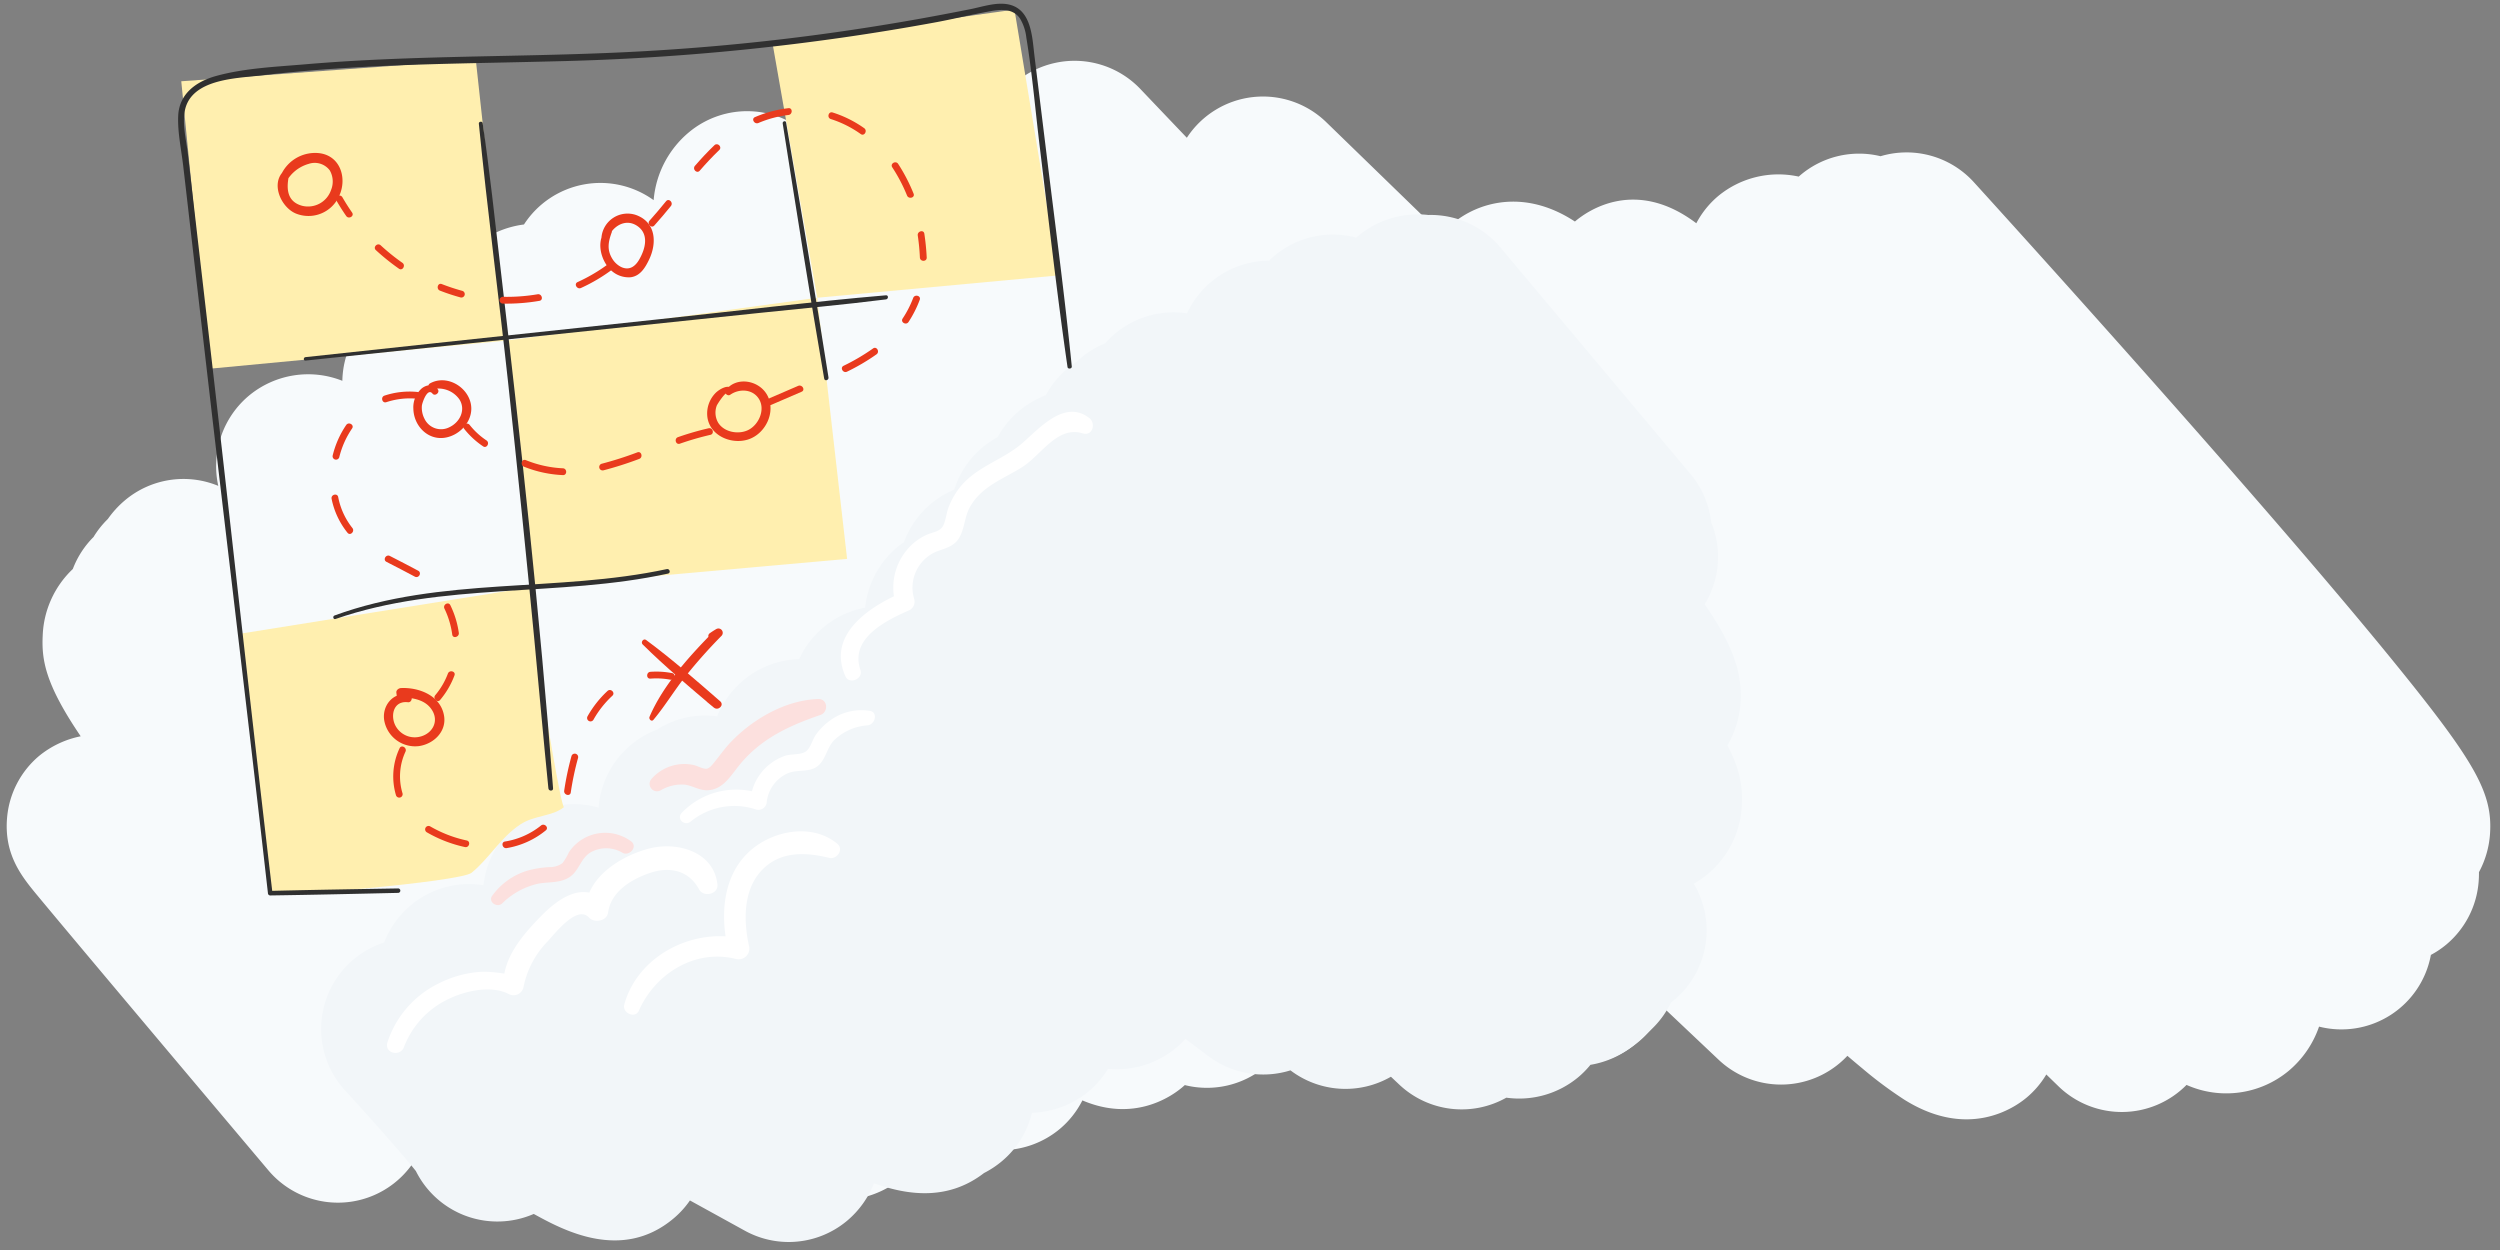 <svg xmlns="http://www.w3.org/2000/svg" viewBox="0 0 550 275"><rect x="0" y="0" width="550" height="275" fill="#808080" stroke="none"/><defs><style>.cls-1{fill:#f7fafc;}.cls-2{fill:#f2f6f9;}.cls-3{fill:#ffefaf;}.cls-4{fill:#303030;}.cls-5{fill:#e93a1d;}.cls-6{fill:#fff;}.cls-7{fill:#fce0de;}</style></defs><title>DN_Service-Ya-Audit-img-3</title><g id="back"><path class="cls-1" d="M141.807,266.48q-.918,0-1.845-.082a23.798,23.798,0,0,1-2.564-.362,20.103,20.103,0,0,1-6.043-.608,20.523,20.523,0,0,1-10.113-1.677,20.626,20.626,0,0,1-13.376-1.974c-.901-.441-1.917-.993-3.197-1.736-1.83-1.062-4.286-2.566-7.508-4.597q-2.03-1.28-4.487-2.852a20.007,20.007,0,0,1-33.62,4.893S45.824,241.801,32.599,226.08c-6.62-7.869-13.24-15.748-18.203-21.678-2.503-2.991-4.589-5.491-6.048-7.252-3.513-4.241-7.496-9.047-6.789-17.263a20.001,20.001,0,0,1,7.064-13.601,20.996,20.996,0,0,1,9.132-4.304c-7.873-11.583-8.623-16.88-8.356-22.251a21.253,21.253,0,0,1,6.618-14.546,19.998,19.998,0,0,1,4.56-7.047,20.319,20.319,0,0,1,3.159-3.971,21.254,21.254,0,0,1,3.772-4.115A20.004,20.004,0,0,1,48.02,106.894a19.807,19.807,0,0,1-.387-6.08A20.105,20.105,0,0,1,54.727,87.08a20.387,20.387,0,0,1,20.59-3.301,19.949,19.949,0,0,1,7.14-14.927,20.688,20.688,0,0,1,15.637-4.559,19.998,19.998,0,0,1,6.509-10.322,21.084,21.084,0,0,1,10.671-4.585,20.031,20.031,0,0,1,28.527-5.353,21.777,21.777,0,0,1,7.72-14.894,19.998,19.998,0,0,1,27.012,1.195,20.003,20.003,0,0,1,33.111-9.564l5.996,5.668A20.004,20.004,0,0,1,250.89,19.59q5.079,5.339,10.216,10.719a19.995,19.995,0,0,1,30.677-3.423l25.382,24.638a22.14,22.14,0,0,1,2.402-2.346c5.621-4.717,15.393-7.467,25.961-1.04q.47.286.953.6c.035-.03.071-.06.106-.09,2.924-2.454,13.358-9.54,26.602.47a19.993,19.993,0,0,1,4.849-6.019,20.824,20.824,0,0,1,17.678-4.247q.127-.113.257-.224a19.974,19.974,0,0,1,17.747-4.259,20,20,0,0,1,20.517,5.7c.274.301,27.692,30.424,54.683,61.248,15.938,18.202,28.644,33.122,37.764,44.344,17.971,22.114,21.721,28.824,21.12,37.79a20.717,20.717,0,0,1-2.434,8.426c.01.712-.016,1.45-.08,2.219a20.061,20.061,0,0,1-7.085,13.691,19.8,19.8,0,0,1-3.41,2.293A20.003,20.003,0,0,1,510.194,225.854a22.108,22.108,0,0,1-6.72,9.762,21.488,21.488,0,0,1-22.438,3.065l-.057.058a19.998,19.998,0,0,1-28.111.25l-2.68-2.602a19.991,19.991,0,0,1-4.322,5.077c-2.769,2.324-12.889,9.226-26.869.494a89.748,89.748,0,0,1-9.271-6.898q-1.562-1.289-3.301-2.779-.422.45-.877.879a19.999,19.999,0,0,1-27.454-.019L366.151,221.853a21.17,21.17,0,0,1-5.601,7.282c-13.64,11.446-29.285.199-35.174-4.035q-.465-.335-.945-.686a21.515,21.515,0,0,1-4.582,5.331,19.998,19.998,0,0,1-26.15-.381q-3.967-3.531-8.098-7.205a21.024,21.024,0,0,1-7.218,12.481,19.981,19.981,0,0,1-17.723,4.079q-.293.266-.597.522c-2.463,2.066-10.634,7.679-21.936,2.846a19.928,19.928,0,0,1-4.989,6.299,20.14,20.14,0,0,1-26.478-.635l-.962-.856a20,20,0,0,1-6.855,11.934c-8.272,6.94-19.007,6.952-31.907.035-2.091-1.121-4.364-2.465-6.84-4.046A20.139,20.139,0,0,1,141.807,266.48Z"/><path class="cls-2" d="M173.515,273.238a19.968,19.968,0,0,1-9.649-2.484l-12.08-6.657a19.983,19.983,0,0,1-3.615,3.976c-11.418,9.581-24.374,2.483-30.601-.927l-.145-.08a20.027,20.027,0,0,1-25.93-9.433c-2.669-3.372-9.742-11.375-15.573-17.725a20.001,20.001,0,0,1,8.597-32.562,20.258,20.258,0,0,1,5.839-8.172,20.001,20.001,0,0,1,16.01-4.43,20.014,20.014,0,0,1,25.316-17.08,20.026,20.026,0,0,1,12.834-17.137,19.616,19.616,0,0,1,13.246-2.933,20.492,20.492,0,0,1,5.769-7.915,19.962,19.962,0,0,1,12.287-4.67,20,20,0,0,1,14.511-11.324,20.022,20.022,0,0,1,7.04-13.276c.422-.354.925-.747,1.508-1.151a20.049,20.049,0,0,1,11.052-11.54,20.031,20.031,0,0,1,6.214-9.288,20.839,20.839,0,0,1,3.351-2.272,19.994,19.994,0,0,1,4.716-5.77,21.464,21.464,0,0,1,5.875-3.447,20.032,20.032,0,0,1,6.718-7.3q.481-.461.994-.892a19.975,19.975,0,0,1,5.325-3.213q.436-.497.912-.971a19.982,19.982,0,0,1,17.1-5.622,20.261,20.261,0,0,1,5.306-6.914A19.947,19.947,0,0,1,279.2,57.35a19.997,19.997,0,0,1,19.171-5.075q.193-.171.391-.337A20.588,20.588,0,0,1,314.014,47.27c.082.008.163.017.245.026A19.98,19.98,0,0,1,330.08,54.434l41.838,49.861a20.001,20.001,0,0,1,4.553,10.612,19.998,19.998,0,0,1-1.438,18.026c6.096,8.853,8.204,14.833,7.912,21.178a21.622,21.622,0,0,1-2.906,9.879c2.765,5.259,3.405,9.16,3.155,13.351a20.921,20.921,0,0,1-7.466,14.932,20.066,20.066,0,0,1-3.103,2.142,19.998,19.998,0,0,1-4.307,25.587q-.347.292-.717.573a19.938,19.938,0,0,1-4.627,6.195q-.686.62-1.413,1.167a20.003,20.003,0,0,1-1.943,1.867,20.408,20.408,0,0,1-9.723,4.458,20.03,20.03,0,0,1-2.676,2.723,20.331,20.331,0,0,1-15.823,4.503,20.005,20.005,0,0,1-23.541-2.863l-1.852-1.745a20.021,20.021,0,0,1-22.104-1.403,19.997,19.997,0,0,1-17.997-3.095l-5.108-3.837a20.024,20.024,0,0,1-2.04,1.974,20.466,20.466,0,0,1-14.996,4.629,20.399,20.399,0,0,1-4.303,5.014,20.753,20.753,0,0,1-12.427,4.659,19.999,19.999,0,0,1-6.585,10.623,20.941,20.941,0,0,1-3.959,2.623c-7.767,5.998-16.453,5.039-24.21,2.248a20.55,20.55,0,0,1-5.902,8.243A19.987,19.987,0,0,1,173.515,273.238Z"/></g><g id="Layer_2" data-name="Layer 2"><path class="cls-3" d="M117.033,129.142l2.86,26.447c.125,1.16,3.666,22.4,4.201,21.96-2.552,2.103-6.506,1.751-9.666,3.854-4.333,2.884-6.8,7.45-10.697,10.618-2.447,1.989-44.122,5.562-44.282,4.478l-6.591-57.086Z"/><polygon class="cls-3" points="111.388 74.936 117.033 129.142 186.362 122.956 179.79 65.505 111.388 74.936"/><polygon class="cls-3" points="169.965 9.589 179.79 65.505 232.86 60.585 223.18 2.104 169.965 9.589"/><polygon class="cls-3" points="111.388 74.936 104.677 13.156 39.879 17.881 46.125 81.118 111.388 74.936"/><path class="cls-4" d="M235.792,80.618c-1.518-15.194-3.542-30.348-5.404-45.503q-1.397-11.376-2.797-22.752c-.503-4.086-.616-10.288-5.681-11.378-2.685-.578-5.769.501-8.376,1.022q-5.528,1.104-11.077,2.103-11.483,2.058-23.053,3.597-22.342,2.966-44.887,3.91c-14.954.635-29.924.69-44.881,1.227-7.466.268-14.93.655-22.374,1.294-6.45.554-13.381.838-19.654,2.557-4.407,1.208-8.191,3.882-8.404,8.801-.156,3.599.677,7.376,1.094,10.944q.666,5.698,1.317,11.397,2.629,22.796,5.278,45.59c4.015,34.358,8.171,68.698,12.052,103.072a.512.512,0,0,0,.501.501c9.388-.133,18.774-.354,28.16-.567a.49.49,0,0,0,0-.979c-9.387.158-18.774.306-28.16.543l.501.501c-3.429-29.059-6.685-58.136-9.951-87.215q-2.45-21.809-4.986-43.607L42.548,44.369q-.602-5.203-1.197-10.406c-.39-3.424-1.679-8.02-.152-11.267,2.549-5.421,11.393-5.513,16.374-6.107,7.093-.846,14.219-1.407,21.351-1.803,14.292-.793,28.608-.913,42.914-1.29a527.021,527.021,0,0,0,84.367-8.652c3.946-.748,7.863-1.708,11.816-2.405,2.343-.413,4.885-.558,6.402,1.674a10.381,10.381,0,0,1,1.369,4.151c1.324,8.057,2.005,16.273,2.996,24.378,1.96,16.037,3.744,32.115,6.066,48.103.077.527.992.409.938-.127Z"/><path class="cls-4" d="M105.344,27.192c1.863,18.942,4.365,37.832,6.417,56.756q3.079,28.4,5.799,56.838c1.043,10.883,1.989,21.776,3.085,32.653.066.65,1.082.668,1.031,0-2.888-38.291-7.144-76.534-11.588-114.672-1.231-10.566-2.361-21.162-3.904-31.689-.069-.472-.887-.366-.84.114Z"/><path class="cls-4" d="M67.203,79.331q49.75-5.2,99.496-10.447c9.401-.994,18.836-1.828,28.215-3.016.561-.071.588-.953,0-.902-16.521,1.41-33.012,3.472-49.5,5.224q-24.999,2.656-49.995,5.343Q81.311,77.053,67.203,78.57c-.482.052-.488.813,0,.762Z"/><path class="cls-4" d="M172.192,27.15c2.953,18.731,5.908,37.465,9.129,56.152.108.626,1.046.356.949-.262-2.933-18.727-6.132-37.414-9.332-56.096-.084-.492-.822-.28-.746.206Z"/><path class="cls-4" d="M73.809,136.181c23.584-8.203,49.028-4.72,73.165-9.993.645-.141.372-1.127-.273-.989-24.111,5.188-49.665,1.615-73.105,10.208-.479.176-.278.945.213.774Z"/><path class="cls-5" d="M62.556,37.511c-3.109,2.718-.807,8.002,2.45,9.429a7.384,7.384,0,0,0,9.66-3.933c1.73-3.89.168-8.763-4.438-9.313a8.252,8.252,0,0,0-9.053,6.966.683.683,0,0,0,1.317.363,8.158,8.158,0,0,1,5.393-4.963A4.146,4.146,0,0,1,72.546,37.48a4.905,4.905,0,0,1,.29,4.307,5.353,5.353,0,0,1-6.381,3.483c-3.601-.991-3.452-4.25-2.787-7.113a.671.671,0,0,0-1.111-.647Z"/><path class="cls-5" d="M133.417,50.432c-2.333,2.373-1.344,6.665.802,8.824a5.665,5.665,0,0,0,4.541,1.74c2.089-.277,3.18-2.101,4.021-3.841,1.746-3.612,1.585-8.178-2.762-9.822a5.761,5.761,0,0,0-7.706,5.039c-.05.829,1.144.911,1.387.188.895-2.664,3.792-4.61,6.422-2.9,2.746,1.786,1.882,5.092.477,7.489-.878,1.497-2.152,2.401-3.912,1.608a4.842,4.842,0,0,1-2.045-1.94c-1.159-1.962-.79-3.714-.06-5.707.246-.672-.7-1.151-1.165-.678Z"/><path class="cls-5" d="M161.015,86.538l.084-.075a.675.675,0,0,0,0-.932c-.872-1.089-2.805.114-3.554.807a6.431,6.431,0,0,0-1.947,5.178c.38,4.216,5.107,6.32,8.863,5.208,3.951-1.17,6.402-6.199,4.265-9.909-1.851-3.213-6.781-4.041-9.07-.956-.428.577.414,1.395.99.99,1.888-1.328,4.703-1.31,6.154.67,1.702,2.321.259,5.799-2.095,7.035-2.159,1.133-5.436.562-6.741-1.617a4.441,4.441,0,0,1-.29-3.674c.097-.29,2.027-3.319,2.492-2.799v-.932l-.08.079c-.604.6.301,1.486.928.928Z"/><path class="cls-5" d="M96.336,85.686c-.853-1.259-2.384-1.14-3.522-.263a5.573,5.573,0,0,0-1.874,4.514c.076,3.671,3.096,6.93,6.9,6.367,3.575-.529,6.658-4.144,5.657-7.832-1.005-3.705-5.479-6.062-8.928-4.107a.704.704,0,0,0,.54,1.28,5.626,5.626,0,0,1,5.968,2.233c1.448,2.299.098,5.011-2.187,6.098a4.035,4.035,0,0,1-5.506-1.852,5.294,5.294,0,0,1-.568-2.876c.058-.6,1.205-4.054,2.338-2.65.534.661,1.661-.206,1.183-.912Z"/><path class="cls-5" d="M89.978,152.799c-3.613-.69-6.208,2.712-5.355,6.136a6.915,6.915,0,0,0,7.419,5.221c3.281-.405,6.221-3.152,5.658-6.643-.718-4.453-5.459-6.326-9.487-6.139-.495.023-1.085.449-1.014,1.014q.102.739.169,1.482c.08.784,1.266,1.086,1.473.199q.157-.71.348-1.412l-.978.744c2.569.101,5.439.486,6.891,2.914,1.421,2.376.105,4.904-2.408,5.672a4.794,4.794,0,0,1-5.433-1.901c-1.504-2.196-.929-5.993,2.485-5.595.959.112,1.18-1.51.229-1.692Z"/><path class="cls-5" d="M141.378,141.769c4.932,4.889,10.368,9.425,15.675,13.903l1.19-1.542q-.894-.465-1.795-.914c-.726-.362-1.625.607-.923,1.196q.759.637,1.528,1.26c.965.782,2.354-.548,1.389-1.389-5.292-4.606-10.664-9.324-16.307-13.494-.579-.428-1.248.492-.756.98Z"/><path class="cls-5" d="M143.769,158.347c2.533-3.03,4.587-6.46,7.044-9.559a113.034,113.034,0,0,1,7.93-8.914.952.952,0,0,0-1.149-1.489q-.736.425-1.43.916c-.66.444-.269,1.59.564,1.339q.81-.224,1.596-.521l-.923-1.585c-5.4,5.437-11.447,12.024-14.498,19.146-.221.517.424,1.195.865.667Z"/><path class="cls-5" d="M127.824,63.354a37.425,37.425,0,0,0,7.108-4.242c.759-.577.012-1.88-.757-1.295a37.425,37.425,0,0,1-7.108,4.242c-.877.401-.115,1.694.757,1.295Z"/><path class="cls-5" d="M110.648,66.796a42.697,42.697,0,0,0,8.024-.61c.95-.162.547-1.607-.399-1.446a40.566,40.566,0,0,1-7.625.556.75.75,0,0,0,0,1.5Z"/><path class="cls-5" d="M96.794,63.942a45.408,45.408,0,0,0,4.54,1.499.751.751,0,0,0,.399-1.446,45.408,45.408,0,0,1-4.54-1.499c-.9-.35-1.29,1.099-.399,1.446Z"/><path class="cls-5" d="M82.692,55.03a49.668,49.668,0,0,0,5.079,4.086c.791.556,1.542-.744.757-1.295A46.718,46.718,0,0,1,83.752,53.97c-.71-.653-1.773.405-1.061,1.061Z"/><path class="cls-5" d="M74.007,44.113q1.006,1.748,2.157,3.403c.547.787,1.848.038,1.295-.757q-1.151-1.656-2.157-3.403a.751.751,0,0,0-1.295.757Z"/><path class="cls-5" d="M175.603,84.888,168.854,87.8c-.884.381-.121,1.674.757,1.295l6.749-2.912c.884-.381.121-1.674-.757-1.295Z"/><path class="cls-5" d="M192.075,76.659a45.674,45.674,0,0,1-6.481,3.812c-.867.423-.108,1.718.757,1.295a45.674,45.674,0,0,0,6.481-3.812c.78-.555.032-1.857-.757-1.295Z"/><path class="cls-5" d="M200.896,65.56a22.683,22.683,0,0,1-2.317,4.519c-.534.808.765,1.56,1.295.757a24.43,24.43,0,0,0,2.468-4.878c.341-.904-1.109-1.295-1.446-.399Z"/><path class="cls-5" d="M201.908,51.809a47.972,47.972,0,0,1,.469,4.846c.046.961,1.546.967,1.5,0a51.92,51.92,0,0,0-.522-5.244c-.143-.951-1.588-.547-1.446.399Z"/><path class="cls-5" d="M196.298,36.811a35.817,35.817,0,0,1,3.247,6.197c.357.884,1.809.497,1.446-.399a37.776,37.776,0,0,0-3.398-6.555c-.526-.805-1.826-.054-1.295.757Z"/><path class="cls-5" d="M182.78,26.192a23.698,23.698,0,0,1,6.587,3.301c.788.561,1.538-.74.757-1.295a25.04,25.04,0,0,0-6.945-3.452c-.922-.294-1.316,1.154-.399,1.446Z"/><path class="cls-5" d="M166.853,27.06a23.762,23.762,0,0,1,6.603-1.76c.947-.111.959-1.612,0-1.5a26.27,26.27,0,0,0-7.36,1.964c-.885.379-.121,1.671.757,1.295Z"/><path class="cls-5" d="M153.94,37.554c1.368-1.579,2.79-3.107,4.3-4.551.699-.669-.363-1.728-1.061-1.061-1.51,1.444-2.932,2.972-4.3,4.551-.629.727.427,1.792,1.061,1.061Z"/><path class="cls-5" d="M143.952,49.613c1.256-1.398,2.465-2.836,3.651-4.293.604-.743-.451-1.81-1.061-1.061-1.186,1.458-2.395,2.895-3.651,4.293-.643.716.414,1.781,1.061,1.061Z"/><path class="cls-5" d="M107.034,96.897a15.96,15.96,0,0,1-3.689-3.393c-.574-.761-1.877-.014-1.295.757a18.201,18.201,0,0,0,4.227,3.931c.794.553,1.544-.747.757-1.295Z"/><path class="cls-5" d="M123.837,103.025a24.695,24.695,0,0,1-8.166-1.801c-.895-.361-1.284,1.089-.399,1.446a25.888,25.888,0,0,0,8.565,1.854c.965.045.963-1.455,0-1.5Z"/><path class="cls-5" d="M140.223,99.517a78.239,78.239,0,0,1-7.879,2.515.751.751,0,0,0,.399,1.446,78.24,78.24,0,0,0,7.879-2.515c.898-.332.51-1.782-.399-1.446Z"/><path class="cls-5" d="M155.889,94.219a63.549,63.549,0,0,0-6.721,1.948c-.907.313-.517,1.762.399,1.446a63.549,63.549,0,0,1,6.721-1.948c.941-.212.543-1.659-.399-1.446Z"/><path class="cls-5" d="M98.536,148.192a16.153,16.153,0,0,1-2.771,4.739c-.62.733.436,1.799,1.061,1.061a18.296,18.296,0,0,0,3.157-5.401c.342-.904-1.107-1.294-1.446-.399Z"/><path class="cls-5" d="M97.781,133.898a18.984,18.984,0,0,1,1.712,5.714c.134.952,1.58.547,1.446-.399a20.211,20.211,0,0,0-1.864-6.073c-.423-.868-1.717-.108-1.295.757Z"/><path class="cls-5" d="M85.013,123.604c2.081,1.093,4.191,2.128,6.253,3.258.847.465,1.605-.83.757-1.295-2.061-1.131-4.172-2.165-6.253-3.258-.854-.449-1.613.846-.757,1.295Z"/><path class="cls-5" d="M72.955,109.746a17.285,17.285,0,0,0,3.503,7.468c.61.749,1.666-.318,1.061-1.061a15.716,15.716,0,0,1-3.118-6.806c-.199-.944-1.645-.544-1.446.399Z"/><path class="cls-5" d="M76.164,93.505a20.574,20.574,0,0,0-2.976,6.706.751.751,0,0,0,1.446.399,19.352,19.352,0,0,1,2.825-6.348c.546-.799-.753-1.55-1.295-.757Z"/><path class="cls-5" d="M91.792,86.227a17.506,17.506,0,0,0-7.204.808c-.912.303-.521,1.752.399,1.446a16.461,16.461,0,0,1,6.806-.755c.961.089.955-1.412,0-1.5Z"/><path class="cls-5" d="M143.098,149.298a16.761,16.761,0,0,1,4.366.232c.944.175,1.348-1.27.399-1.446a18.301,18.301,0,0,0-4.765-.285c-.956.073-.964,1.574,0,1.5Z"/><path class="cls-5" d="M130.542,158.372a21.579,21.579,0,0,1,4.176-5.304c.713-.653-.35-1.712-1.061-1.061a22.9,22.9,0,0,0-4.411,5.607.751.751,0,0,0,1.295.757Z"/><path class="cls-5" d="M125.568,174.347a63.327,63.327,0,0,1,1.612-7.631.751.751,0,0,0-1.446-.399,63.327,63.327,0,0,0-1.612,7.631c-.141.944,1.304,1.352,1.446.399Z"/><path class="cls-5" d="M111.487,186.58a18.317,18.317,0,0,0,8.592-3.9c.744-.617-.323-1.673-1.061-1.061a16.856,16.856,0,0,1-7.93,3.515c-.948.172-.547,1.618.399,1.446Z"/><path class="cls-5" d="M93.87,183.09a28.898,28.898,0,0,0,8.413,3.263c.941.205,1.343-1.24.399-1.446a27.572,27.572,0,0,1-8.055-3.112A.751.751,0,0,0,93.87,183.09Z"/><path class="cls-5" d="M87.907,164.616a14.522,14.522,0,0,0-.789,10.344.751.751,0,0,0,1.446-.399,12.899,12.899,0,0,1,.638-9.188c.406-.869-.887-1.632-1.295-.757Z"/><path class="cls-6" d="M88.874,230.351a19.282,19.282,0,0,1,9.273-10.307c3.746-1.947,9.709-3.428,13.719-1.382a2.25,2.25,0,0,0,3.269-1.33,20.014,20.014,0,0,1,5.383-10.263c1.629-1.781,6.47-8.04,9.063-5.205,1.168,1.277,3.943.78,4.202-1.109.628-4.592,5.061-7.287,9.154-8.688,4.357-1.492,8.575-.625,10.863,3.602.971,1.795,4.267,1.086,4.033-1.092-.779-7.248-8.902-9.497-15.055-7.891-6.154,1.607-13.779,6.304-13.932,13.401l4.292-1.778c-4.89-4.626-10.435-.53-14.178,3.308-3.936,4.036-8.375,9.12-8.195,15.124l2.817-2.146c-3.061-.439-5.859-1.056-8.98-.69a24.221,24.221,0,0,0-8.199,2.505,21.992,21.992,0,0,0-11.174,12.937c-.724,2.362,2.805,3.245,3.646,1.005Z"/><path class="cls-6" d="M140.556,222.343c3.581-8.173,12.416-13.635,21.372-11.366a2.349,2.349,0,0,0,2.856-2.856c-1.226-5.57-1.335-12.434,2.944-16.803,4.021-4.106,9.533-3.851,14.689-2.583,1.671.411,3.299-1.845,1.802-3.095-5.574-4.653-14.361-2.944-19.435,1.758-5.976,5.538-6.378,14.549-4.477,21.956l2.856-2.856c-10.626-2.455-22.833,3.671-25.819,14.488-.512,1.856,2.393,3.225,3.213,1.355Z"/><path class="cls-7" d="M110.459,198.768a16.403,16.403,0,0,1,7.843-4.337c2.388-.477,5.023-.077,7.121-1.554,2.006-1.412,2.339-4.052,4.49-5.348a6.998,6.998,0,0,1,7.055.091c1.506.821,3.388-1.325,1.922-2.491a9.588,9.588,0,0,0-13.726,2.36,12.548,12.548,0,0,1-1.412,2.394,4.751,4.751,0,0,1-2.881.881,22.456,22.456,0,0,0-4.939.807,14.877,14.877,0,0,0-7.655,5.511c-.955,1.333,1.07,2.707,2.184,1.685Z"/><path class="cls-7" d="M145.325,173.889a9.036,9.036,0,0,1,5.377-1.261c1.67.236,3.098,1.246,4.828,1.23,3.498-.032,5.234-3.221,7.176-5.593,4.745-5.793,10.888-8.607,17.793-10.978,1.818-.625,1.633-3.563-.473-3.499-7.144.218-14.309,4.344-19.181,9.397-1.289,1.337-2.334,2.828-3.496,4.266-.399.494-1.091,1.47-1.765,1.643-.803.207-2.144-.615-2.937-.78a9.593,9.593,0,0,0-9.291,3.021,1.633,1.633,0,0,0,1.969,2.552Z"/><path class="cls-6" d="M189.303,147.419c-2.446-7.044,5.728-10.961,10.858-13.219a2.116,2.116,0,0,0,.97-2.384,8.606,8.606,0,0,1,4.642-10.364c1.964-.823,3.953-1.068,5.177-3.018,1.265-2.015,1.218-4.619,2.365-6.743,2.52-4.665,7.286-6.25,11.53-8.902,4.206-2.627,7.742-9.175,13.357-7.447,2.175.669,2.965-2.196,1.427-3.384-5.412-4.179-10.991,2.302-14.696,5.516-4.605,3.995-10.641,5.244-14.304,10.472a17.442,17.442,0,0,0-1.865,3.456c-.524,1.287-.627,2.737-1.145,3.994-.649,1.578-2.354,1.641-3.747,2.262a11.925,11.925,0,0,0-3.132,2.049,12.937,12.937,0,0,0-3.683,13.232l.97-2.384c-7.114,3.143-16.097,9.224-12.025,18.255.836,1.853,3.968.537,3.299-1.391Z"/><path class="cls-6" d="M151.939,180.754a15.134,15.134,0,0,1,14.451-2.644,1.839,1.839,0,0,0,2.298-1.751,7.879,7.879,0,0,1,4.534-6.197c2.173-.992,4.902-.095,6.803-1.734,1.652-1.424,1.91-3.945,3.453-5.547a11.72,11.72,0,0,1,7.398-3.308c1.663-.155,2.388-2.916.432-3.192a11.602,11.602,0,0,0-8.612,2.07,13.449,13.449,0,0,0-3.167,3.139c-.837,1.166-1.228,3.167-2.404,3.834-1.224.695-3.123.391-4.523.888a11.584,11.584,0,0,0-3.745,2.223,11.316,11.316,0,0,0-3.801,7.824l2.298-1.751a16.639,16.639,0,0,0-17.36,4.201c-1.238,1.319.59,3.033,1.944,1.944Z"/></g></svg>